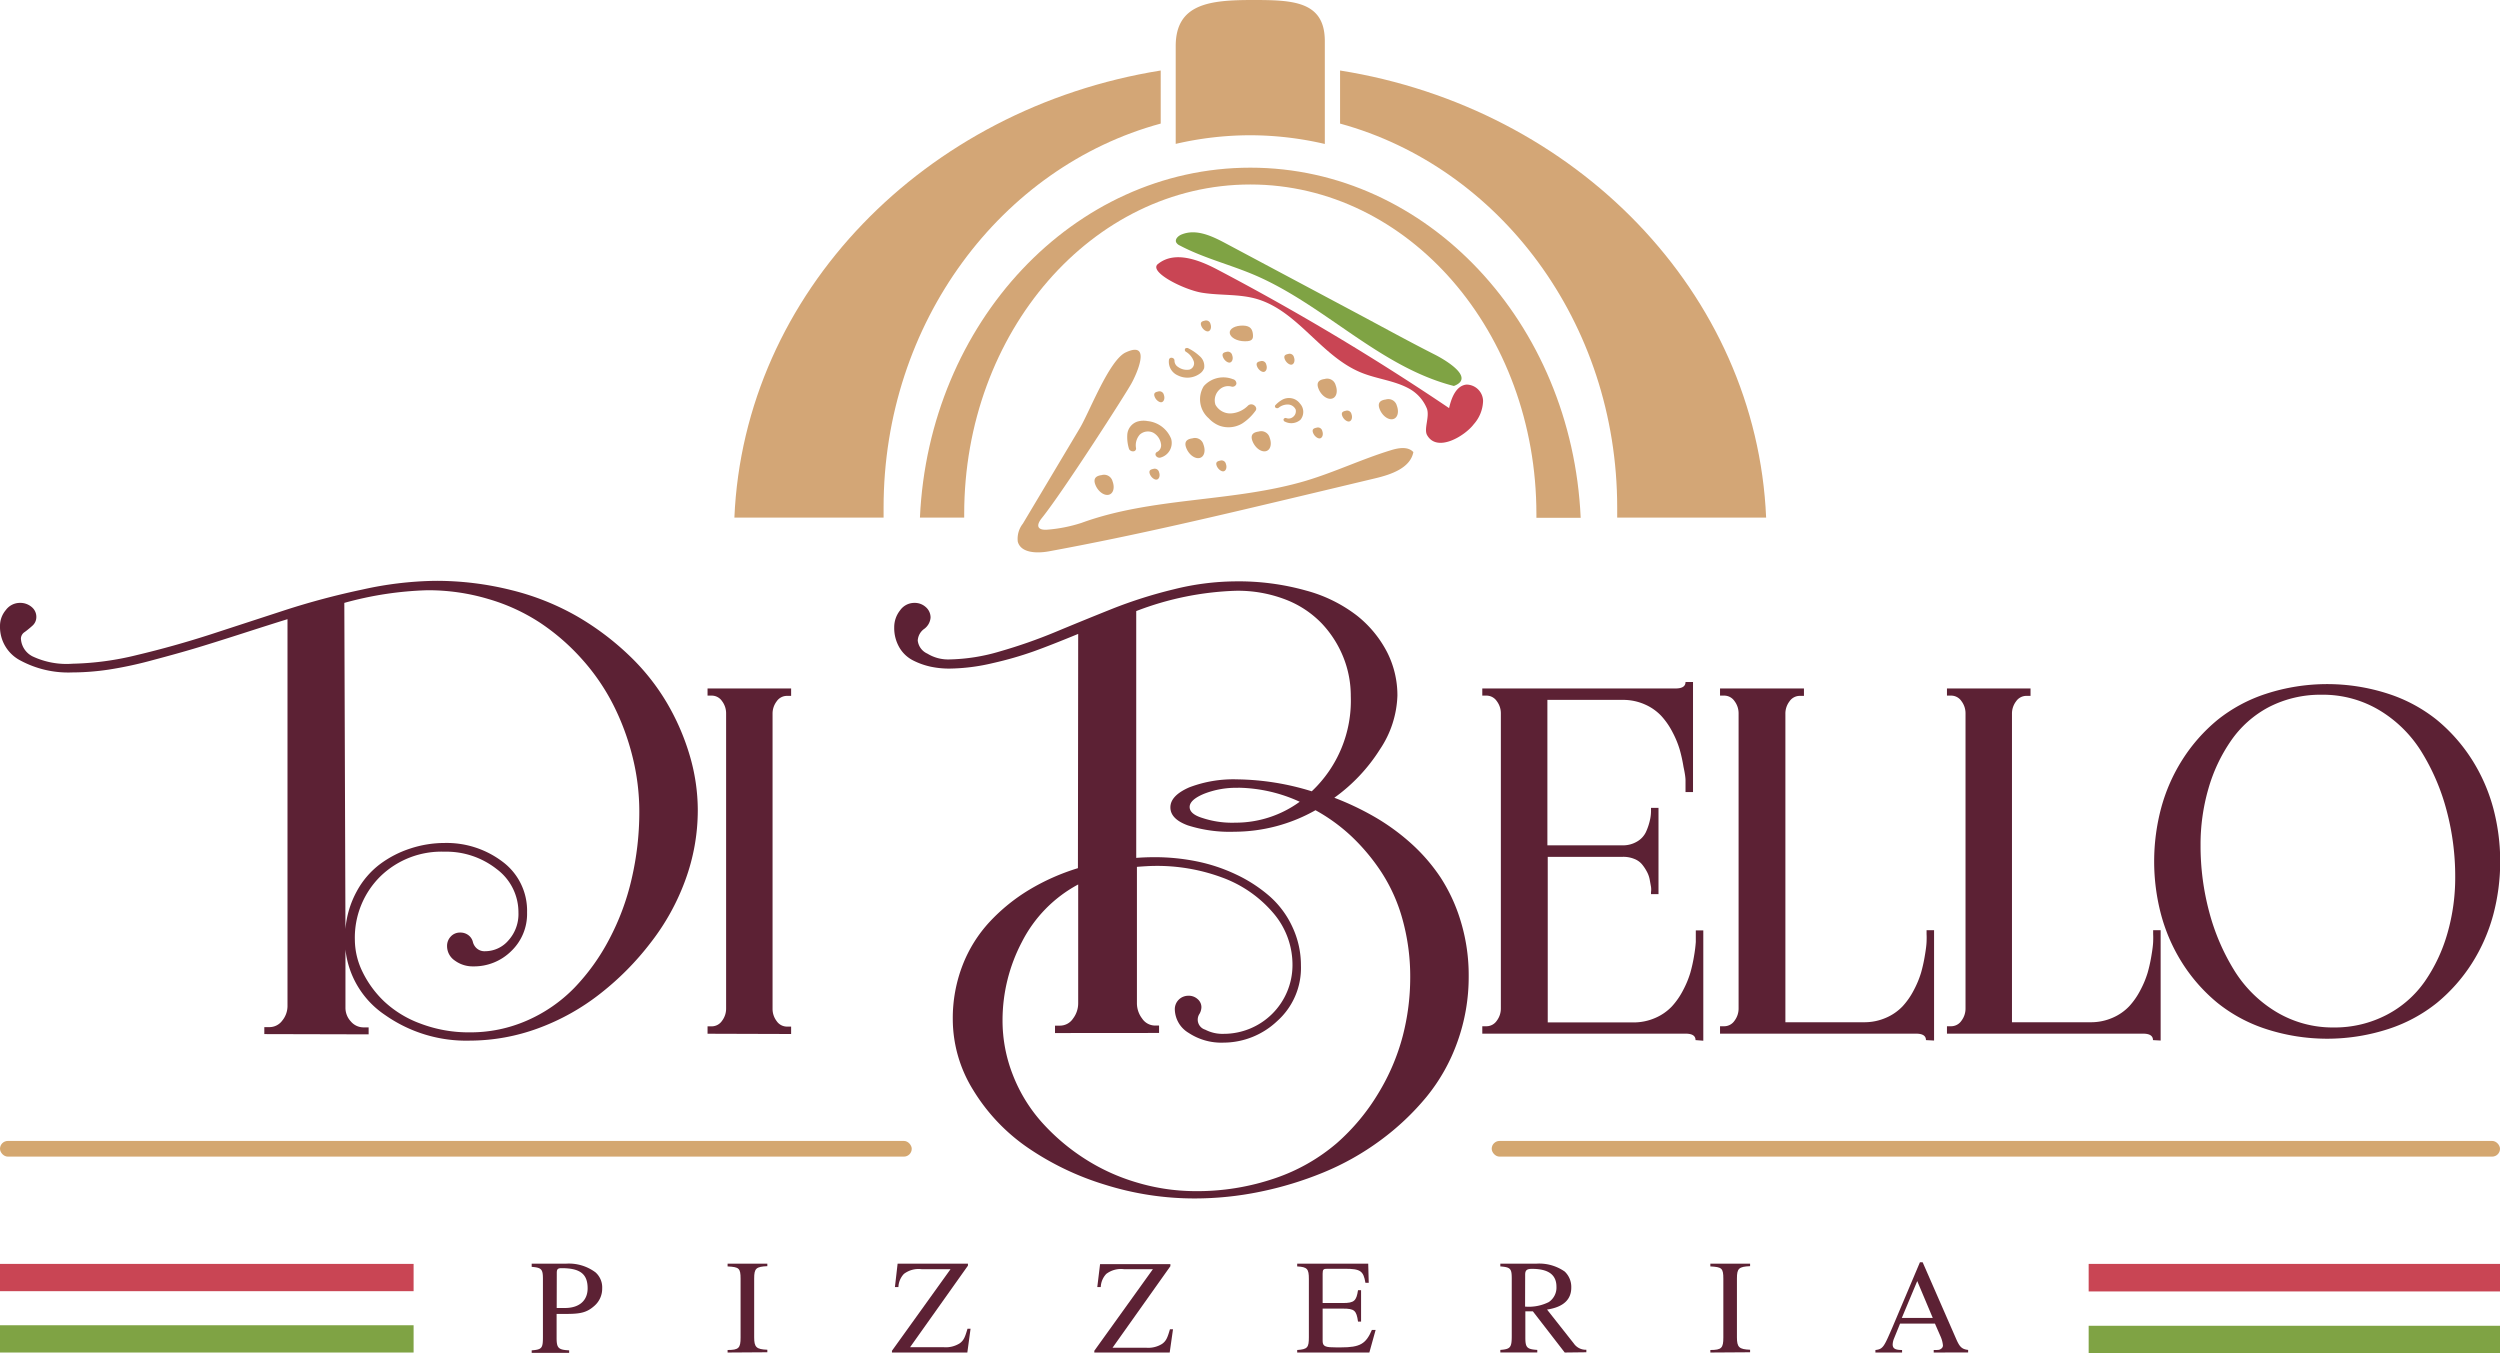 <svg xmlns="http://www.w3.org/2000/svg" viewBox="0 0 286.87 155.29"><defs><style>.cls-1{fill:#c94554;}.cls-2{fill:#7fa344;}.cls-3{fill:#5c2134;}.cls-4{fill:#d3a676;}.cls-5{fill:#d4a770;}</style></defs><title>Ativo 1</title><g id="Camada_2" data-name="Camada 2"><g id="Camada_1-2" data-name="Camada 1"><rect class="cls-1" y="145.03" width="47.46" height="3.13"/><rect class="cls-2" y="152.07" width="47.46" height="3.13"/><rect class="cls-1" x="239.67" y="145.03" width="47.2" height="3.16"/><rect class="cls-2" x="239.67" y="152.13" width="47.2" height="3.16"/><path class="cls-3" d="M30.33,118.66v-.8h.58a1.82,1.82,0,0,0,1.48-.75,2.64,2.64,0,0,0,.6-1.68V71.05q-1.44.44-5.14,1.63t-5.59,1.75q-1.88.56-4.74,1.32a45.29,45.29,0,0,1-5.07,1.09,28.81,28.81,0,0,1-4.13.32,11.59,11.59,0,0,1-6-1.38A4.34,4.34,0,0,1,0,71.85,2.82,2.82,0,0,1,.67,70a2,2,0,0,1,1.64-.82,2,2,0,0,1,1.32.47,1.45,1.45,0,0,1,.54,1.14,1.32,1.32,0,0,1-.44,1,11,11,0,0,1-.89.73.92.92,0,0,0-.44.74,2.42,2.42,0,0,0,1.34,2.06,9.14,9.14,0,0,0,4.59.84,33.5,33.5,0,0,0,7.4-1q4.21-1,8.43-2.36l8.52-2.78a87.2,87.2,0,0,1,8.9-2.37,40.57,40.57,0,0,1,8.33-1,35.36,35.36,0,0,1,8.87,1.09,29.19,29.19,0,0,1,7.47,3,31.36,31.36,0,0,1,5.91,4.44,25.25,25.25,0,0,1,4.37,5.48,26.88,26.88,0,0,1,2.63,6.08,22.3,22.3,0,0,1,.91,6.25,23.29,23.29,0,0,1-1.43,8,26.35,26.35,0,0,1-4,7.21A32.25,32.25,0,0,1,68.9,114,26.08,26.08,0,0,1,61.74,118a22.88,22.88,0,0,1-7.82,1.41,16.18,16.18,0,0,1-9.72-2.93,10.37,10.37,0,0,1-4.56-7.53v6.68a2.29,2.29,0,0,0,.61,1.57,1.9,1.9,0,0,0,1.47.69h.58v.8Zm9.31-12.06a10.87,10.87,0,0,1,1.29-4.31,9.65,9.65,0,0,1,2.66-3.12,12,12,0,0,1,3.51-1.81A12.58,12.58,0,0,1,51,96.73a10.61,10.61,0,0,1,6.68,2.16,7,7,0,0,1,2.8,5.81,5.9,5.9,0,0,1-1.82,4.44,6.07,6.07,0,0,1-4.37,1.75,3.45,3.45,0,0,1-2.09-.66,2,2,0,0,1-.9-1.67,1.55,1.55,0,0,1,.43-1.1,1.41,1.41,0,0,1,1.07-.45,1.5,1.5,0,0,1,1,.34,1.37,1.37,0,0,1,.46.73,1.44,1.44,0,0,0,.43.73,1.35,1.35,0,0,0,1,.34,3.52,3.52,0,0,0,2.65-1.24,4.5,4.5,0,0,0,1.15-3.18,6.17,6.17,0,0,0-2.49-5,9.34,9.34,0,0,0-6-2,10.05,10.05,0,0,0-7.37,2.85,9.88,9.88,0,0,0-2.91,7.27,8.45,8.45,0,0,0,.87,3.65,11.86,11.86,0,0,0,2.48,3.4,12.23,12.23,0,0,0,4.19,2.56,15.56,15.56,0,0,0,5.66,1,16.14,16.14,0,0,0,6.54-1.35,17.2,17.2,0,0,0,5.42-3.73,24.18,24.18,0,0,0,4-5.55,28.26,28.26,0,0,0,2.59-6.94,33.84,33.84,0,0,0,.89-7.78,25.92,25.92,0,0,0-.78-6.28,28.2,28.2,0,0,0-2.2-5.94,24.31,24.31,0,0,0-3.58-5.23,25,25,0,0,0-4.78-4.17,22,22,0,0,0-6-2.76,24.12,24.12,0,0,0-7-1,39.57,39.57,0,0,0-9.51,1.45Z"/><path class="cls-3" d="M81.19,118.62v-.85h.47a1.43,1.43,0,0,0,1.19-.63,2.31,2.31,0,0,0,.47-1.42V81.87a2.31,2.31,0,0,0-.47-1.42,1.43,1.43,0,0,0-1.19-.63h-.47V79h9.59v.85h-.47a1.43,1.43,0,0,0-1.19.63,2.31,2.31,0,0,0-.47,1.42v33.85a2.31,2.31,0,0,0,.47,1.42,1.43,1.43,0,0,0,1.19.63h.47v.85Z"/><path class="cls-3" d="M123.72,72.74q-3.13,1.29-5.1,2a41.29,41.29,0,0,1-4.7,1.35,22.44,22.44,0,0,1-5,.63,10.27,10.27,0,0,1-2.13-.22,8.38,8.38,0,0,1-2-.71,3.82,3.82,0,0,1-1.58-1.48,4.44,4.44,0,0,1-.6-2.33,3.1,3.1,0,0,1,.67-1.94,2,2,0,0,1,1.64-.86,1.88,1.88,0,0,1,1.32.49,1.57,1.57,0,0,1,.54,1.21A1.78,1.78,0,0,1,106,72.2a1.76,1.76,0,0,0-.69,1.3A1.87,1.87,0,0,0,106.41,75a4.55,4.55,0,0,0,2.48.67,21.55,21.55,0,0,0,5.84-.92,58.84,58.84,0,0,0,6.4-2.24q3.17-1.32,6.47-2.64a52.63,52.63,0,0,1,7.06-2.24,29.93,29.93,0,0,1,7.14-.92,28.59,28.59,0,0,1,8.08,1.06,16.57,16.57,0,0,1,5.84,2.88,12.91,12.91,0,0,1,3.44,4.17,10.92,10.92,0,0,1,1.19,5,11.69,11.69,0,0,1-2,6.16,19.82,19.82,0,0,1-5.24,5.56,32.22,32.22,0,0,1,4.56,2.16,24.86,24.86,0,0,1,4.16,3,20.65,20.65,0,0,1,3.48,4,19.51,19.51,0,0,1,2.33,5.09,21.28,21.28,0,0,1,.89,6.23,22,22,0,0,1-1.29,7.52,21.17,21.17,0,0,1-3.55,6.32,29.43,29.43,0,0,1-5.3,5,30.57,30.57,0,0,1-6.54,3.68,40.26,40.26,0,0,1-7.26,2.21,37.31,37.31,0,0,1-7.5.77,34.2,34.2,0,0,1-10.3-1.58,32.29,32.29,0,0,1-8.89-4.27,21.74,21.74,0,0,1-6.21-6.56,15.44,15.44,0,0,1-2.36-8.15,16.84,16.84,0,0,1,1.12-6.19,15.59,15.59,0,0,1,3.12-5,21,21,0,0,1,4.55-3.68,25.08,25.08,0,0,1,5.57-2.47Zm-2.66,45.8v-.85h.58a1.79,1.79,0,0,0,1.48-.8,2.9,2.9,0,0,0,.6-1.78V101.49a15.38,15.38,0,0,0-6.46,6.6,19.3,19.3,0,0,0-2.22,9,17,17,0,0,0,1.19,6.27,17.85,17.85,0,0,0,3.31,5.41,23.9,23.9,0,0,0,4.88,4.16,22.93,22.93,0,0,0,6,2.75,23.5,23.5,0,0,0,6.65,1,27.55,27.55,0,0,0,9.33-1.51,21.47,21.47,0,0,0,7-4,24.07,24.07,0,0,0,4.75-5.7,24.61,24.61,0,0,0,2.81-6.58,26.73,26.73,0,0,0,.86-6.71,24.48,24.48,0,0,0-.87-6.63,19.25,19.25,0,0,0-2.43-5.46,23.11,23.11,0,0,0-3.44-4.12,20.38,20.38,0,0,0-4.13-3,19,19,0,0,1-9.31,2.47,15.79,15.79,0,0,1-5.34-.73q-2-.73-2-2.07t2.16-2.29a14.2,14.2,0,0,1,5.52-.92,30,30,0,0,1,8.54,1.37A14.28,14.28,0,0,0,155,79.88a11.92,11.92,0,0,0-.86-4.48,12.3,12.3,0,0,0-2.47-3.86,11.47,11.47,0,0,0-4.17-2.75,15.18,15.18,0,0,0-5.7-1,34.74,34.74,0,0,0-11.42,2.33V98.44q1.08-.08,2.13-.08a24.2,24.2,0,0,1,4.81.48,19.59,19.59,0,0,1,4.53,1.51,16.61,16.61,0,0,1,3.81,2.47,10.58,10.58,0,0,1,2.62,3.5,10.37,10.37,0,0,1,1,4.48,8.17,8.17,0,0,1-2.74,6.38,9,9,0,0,1-6.15,2.46,6.81,6.81,0,0,1-4-1.12,3.22,3.22,0,0,1-1.58-2.64,1.53,1.53,0,0,1,.47-1.19,1.56,1.56,0,0,1,1.08-.43,1.5,1.5,0,0,1,1.08.4,1.21,1.21,0,0,1,.42.89,1.6,1.6,0,0,1-.21.77,1.2,1.2,0,0,0,.64,1.83,4.3,4.3,0,0,0,2.15.48,7.89,7.89,0,0,0,7.87-7.83,9.11,9.11,0,0,0-2.27-6.11,14,14,0,0,0-5.81-4,21.47,21.47,0,0,0-7.64-1.33q-.75,0-2.13.11V115.1a2.9,2.9,0,0,0,.6,1.78,1.79,1.79,0,0,0,1.48.8H133v.85Zm21-28.14a10.06,10.06,0,0,0-3.91.69q-1.64.69-1.64,1.51T138,93.87a10.81,10.81,0,0,0,3.73.53A12.5,12.5,0,0,0,149.14,92,17.48,17.48,0,0,0,142.1,90.39Z"/><path class="cls-3" d="M194.56,119.35q0-.74-1.14-.74H170.09v-.85h.47a1.43,1.43,0,0,0,1.19-.63,2.31,2.31,0,0,0,.47-1.42V81.87a2.31,2.31,0,0,0-.47-1.42,1.43,1.43,0,0,0-1.19-.63h-.47V79h22.18q1.14,0,1.14-.74h.86V90.89h-.86v-.46q0-.36,0-.87T193.18,88a17.35,17.35,0,0,0-.44-2,10.94,10.94,0,0,0-.83-2,8.45,8.45,0,0,0-1.29-1.86,5.76,5.76,0,0,0-1.88-1.31,6.16,6.16,0,0,0-2.56-.52h-8.62V97h8.62a3.13,3.13,0,0,0,1.68-.44,2.51,2.51,0,0,0,1-1.07,6.66,6.66,0,0,0,.44-1.27,4.81,4.81,0,0,0,.15-1.08v-.44h.86v9.9h-.86s0-.08,0-.23a2.18,2.18,0,0,0,0-.61l-.15-.83a3.13,3.13,0,0,0-.33-.92,5.05,5.05,0,0,0-.57-.85,2.21,2.21,0,0,0-.89-.61,3.35,3.35,0,0,0-1.29-.23h-8.62v19h9.79a6.16,6.16,0,0,0,2.56-.52,5.76,5.76,0,0,0,1.89-1.31,8.47,8.47,0,0,0,1.29-1.86,11,11,0,0,0,.83-2,17.25,17.25,0,0,0,.44-2,15.4,15.4,0,0,0,.19-1.54q0-.52,0-.87v-.46h.86v12.66Z"/><path class="cls-3" d="M221,119.35q0-.74-1.14-.74H197.37v-.85h.47a1.43,1.43,0,0,0,1.19-.63,2.31,2.31,0,0,0,.47-1.42V81.87a2.31,2.31,0,0,0-.47-1.42,1.43,1.43,0,0,0-1.19-.63h-.47V79H207v.85h-.47a1.43,1.43,0,0,0-1.19.63,2.31,2.31,0,0,0-.47,1.42V117.3h9a6.16,6.16,0,0,0,2.56-.52,5.76,5.76,0,0,0,1.89-1.31,8.45,8.45,0,0,0,1.29-1.86,11,11,0,0,0,.83-2,17.46,17.46,0,0,0,.44-2q.17-1,.19-1.54t0-.87v-.46h.86v12.66Z"/><path class="cls-3" d="M247.05,119.35q0-.74-1.14-.74H223.41v-.85h.47a1.43,1.43,0,0,0,1.19-.63,2.31,2.31,0,0,0,.47-1.42V81.87a2.31,2.31,0,0,0-.47-1.42,1.43,1.43,0,0,0-1.19-.63h-.47V79H233v.85h-.47a1.43,1.43,0,0,0-1.19.63,2.31,2.31,0,0,0-.47,1.42V117.3h9a6.16,6.16,0,0,0,2.56-.52,5.76,5.76,0,0,0,1.89-1.31,8.45,8.45,0,0,0,1.29-1.86,11,11,0,0,0,.83-2,17.46,17.46,0,0,0,.44-2q.17-1,.19-1.54t0-.87v-.46h.86v12.66Z"/><path class="cls-3" d="M260,118.07a17.55,17.55,0,0,1-5.56-3,19.3,19.3,0,0,1-4-4.52,20.15,20.15,0,0,1-2.45-5.56,23.84,23.84,0,0,1,0-12.28,20.14,20.14,0,0,1,2.45-5.56,19.32,19.32,0,0,1,4-4.53,17.57,17.57,0,0,1,5.56-3,22.67,22.67,0,0,1,14.08,0,17.56,17.56,0,0,1,5.56,3,19.34,19.34,0,0,1,4,4.53,20.15,20.15,0,0,1,2.45,5.56,23.84,23.84,0,0,1,0,12.28,20.16,20.16,0,0,1-2.45,5.56,19.31,19.31,0,0,1-4,4.52,17.54,17.54,0,0,1-5.56,3,22.67,22.67,0,0,1-14.08,0Zm13.85-1.61a12.2,12.2,0,0,0,4.39-3.84,18.68,18.68,0,0,0,2.59-5.5,23,23,0,0,0,.9-6.49,29.31,29.31,0,0,0-1-7.68,24.75,24.75,0,0,0-2.86-6.67,14.38,14.38,0,0,0-4.82-4.77,12.58,12.58,0,0,0-6.63-1.79,12.88,12.88,0,0,0-6.08,1.42A12.19,12.19,0,0,0,256,85a18.67,18.67,0,0,0-2.59,5.5,23,23,0,0,0-.9,6.49,29.31,29.31,0,0,0,1,7.68,24.75,24.75,0,0,0,2.86,6.67,14.37,14.37,0,0,0,4.82,4.77,12.58,12.58,0,0,0,6.63,1.79A12.87,12.87,0,0,0,273.85,116.46Z"/><path class="cls-3" d="M65,145a5.1,5.1,0,0,1,3.33,1,2.3,2.3,0,0,1,.77,1.83,2.61,2.61,0,0,1-.88,2c-.89.8-1.64.94-3.29.94-.4,0-.65,0-1.06,0v2.75c0,1.17.2,1.37,1.44,1.43v.29h-4.3v-.29c1.2-.09,1.29-.26,1.29-1.58v-6.59c0-1.14-.15-1.32-1.29-1.41V145Zm-1.12,5.09c.35,0,.63,0,.94,0,1.69,0,2.61-.88,2.61-2.26,0-1.69-.92-2.31-3-2.31-.45,0-.54.14-.54.55Z"/><path class="cls-3" d="M83.49,155.2v-.29c1.29,0,1.49-.23,1.49-1.43v-6.75c0-1.22-.18-1.34-1.49-1.41V145h4.56v.29c-1.29.06-1.51.25-1.51,1.41v6.75c0,1.15.25,1.38,1.51,1.43v.29Z"/><path class="cls-3" d="M111,155.2h-8.65V155l6.72-9.36h-3.29a2.78,2.78,0,0,0-2.06.54,2.34,2.34,0,0,0-.63,1.51h-.4L103,145h8.07v.23l-6.64,9.36h3.87a3,3,0,0,0,1.8-.43c.51-.35.65-.78.92-1.69h.35Z"/><path class="cls-3" d="M134.22,155.2h-8.65V155l6.72-9.36H129a2.78,2.78,0,0,0-2.06.54,2.34,2.34,0,0,0-.63,1.51h-.4l.32-2.63h8.07v.23l-6.64,9.36h3.87a3,3,0,0,0,1.8-.43c.51-.35.65-.78.92-1.69h.35Z"/><path class="cls-3" d="M157.13,155.2h-8.28v-.29c1.18-.08,1.34-.28,1.34-1.46v-6.7c0-1.14-.18-1.37-1.34-1.43V145H157l.06,2.2h-.38c-.23-1.38-.58-1.61-2.37-1.61h-2c-.43,0-.54.06-.54.55v3.38h2.32c1.32,0,1.55-.26,1.74-1.47h.35v3.6h-.35c-.18-1.29-.42-1.49-1.74-1.49h-2.32v3.73c0,.65.41.72,1.55.72h.55c2.2,0,2.86-.4,3.55-2h.43Z"/><path class="cls-3" d="M179.55,155.2l-3.66-4.73-.86,0v3c0,1.17.18,1.35,1.37,1.43v.29h-4.24v-.29c1.15-.09,1.31-.26,1.31-1.61v-6.56c0-1.14-.12-1.32-1.31-1.41V145h4.18a5.1,5.1,0,0,1,3.21.91,2.43,2.43,0,0,1,.75,1.84c0,1.34-.86,2.23-2.78,2.52l3.07,3.89a1.66,1.66,0,0,0,1.44.72v.29ZM175,149.93a5.13,5.13,0,0,0,2.72-.52,2,2,0,0,0,.88-1.75c0-1.38-.91-2.06-2.81-2.06-.52,0-.78.11-.78.65Z"/><path class="cls-3" d="M196.26,155.2v-.29c1.29,0,1.49-.23,1.49-1.43v-6.75c0-1.22-.18-1.34-1.49-1.41V145h4.56v.29c-1.29.06-1.51.25-1.51,1.41v6.75c0,1.15.25,1.38,1.51,1.43v.29Z"/><path class="cls-3" d="M221.89,155.2v-.29c.55,0,.66,0,.84-.14a.45.45,0,0,0,.22-.37,3.25,3.25,0,0,0-.29-1.08l-.63-1.44h-4l-.71,1.75a2,2,0,0,0-.14.65c0,.48.34.63,1.08.63v.29h-3.06v-.29c.89-.09,1-.41,1.94-2.57l3.17-7.5h.31l3.78,8.65c.43,1,.65,1.32,1.44,1.41v.29ZM220,147l-1.77,4.23h3.55Z"/><path class="cls-1" d="M169.11,48.68A4.18,4.18,0,0,0,170.18,46a1.92,1.92,0,0,0-1.9-1.87c-1.2.12-1.74,1.53-2,2.7a282.62,282.62,0,0,0-26.61-15.91c-2.11-1.11-4.85-2.15-6.74-.67-1.32.88,2.9,3,5,3.34s4.27.12,6.3.72c4.74,1.4,7.38,6.6,12,8.46,1.8.73,3.82.9,5.51,1.85a4.57,4.57,0,0,1,2,2.28c.32.92-.36,2.28,0,3C164.89,52,168.12,50,169.11,48.68Z"/><path class="cls-2" d="M140.6,27.9c-1.54-.82-3.34-1.67-5-1-.39.15-.81.54-.63.92a.86.86,0,0,0,.41.35c2.72,1.44,5.75,2.18,8.58,3.39C152,35,158.31,42.12,166.83,44.29c2.64-1-1.43-3.22-2.21-3.61-2.7-1.37-5.36-2.82-8-4.24Z"/><path class="cls-4" d="M137.64,40.85a5.41,5.41,0,0,0-1.24-.86A.33.33,0,0,0,136,40a.26.26,0,0,0,.09.37,2.06,2.06,0,0,1,.9,1.12.75.75,0,0,1-.5.92,1.71,1.71,0,0,1-1.32-.31.84.84,0,0,1-.4-.72.32.32,0,0,0-.28-.32.28.28,0,0,0-.35.2,1.7,1.7,0,0,0,1,1.81,2.44,2.44,0,0,0,2.57-.22,1.3,1.3,0,0,0,.46-.6v0A1.49,1.49,0,0,0,137.64,40.85Z"/><path class="cls-4" d="M142.83,39.16c-.9,0-1.66-.44-1.72-.94s.63-.88,1.53-.86,1.08.49,1.13,1S143.72,39.18,142.83,39.16Z"/><path class="cls-4" d="M138.09,51c.29.76.08,1.46-.47,1.56s-1.23-.43-1.51-1.19.18-1,.72-1.07A1,1,0,0,1,138.09,51Z"/><path class="cls-4" d="M127.66,55.22c.29.76.08,1.46-.47,1.56s-1.23-.43-1.51-1.19.18-1,.72-1.07A1,1,0,0,1,127.66,55.22Z"/><path class="cls-4" d="M155.08,47.52c.15.41,0,.78-.25.84s-.66-.23-.81-.64.09-.52.39-.58A.51.51,0,0,1,155.08,47.52Z"/><path class="cls-4" d="M148.48,41c.15.41,0,.78-.25.84s-.66-.23-.81-.64.09-.52.39-.58A.51.51,0,0,1,148.48,41Z"/><path class="cls-4" d="M133.55,45.31c.15.41,0,.78-.25.84s-.66-.23-.81-.64.09-.52.39-.58A.51.51,0,0,1,133.55,45.31Z"/><path class="cls-4" d="M151.73,49.46c.15.41,0,.78-.25.84s-.66-.23-.81-.64.09-.52.39-.58A.51.51,0,0,1,151.73,49.46Z"/><path class="cls-4" d="M145.3,41.83c.15.41,0,.78-.25.84s-.66-.23-.81-.64.09-.52.39-.58A.51.51,0,0,1,145.3,41.83Z"/><path class="cls-4" d="M141.39,40.76c.15.41,0,.78-.25.84s-.66-.23-.81-.64.09-.52.39-.58A.51.51,0,0,1,141.39,40.76Z"/><path class="cls-4" d="M140.67,53.24c.15.41,0,.78-.25.84s-.66-.23-.81-.64.09-.52.39-.58A.51.51,0,0,1,140.67,53.24Z"/><path class="cls-4" d="M133,54.19c.15.41,0,.78-.25.84s-.66-.23-.81-.64.09-.52.39-.58A.51.51,0,0,1,133,54.19Z"/><path class="cls-4" d="M138.9,37.18c.15.41,0,.78-.25.84s-.66-.23-.81-.64.09-.52.39-.58A.51.51,0,0,1,138.9,37.18Z"/><path class="cls-4" d="M153.26,44.19c.29.76.08,1.46-.47,1.56s-1.23-.43-1.51-1.19.18-1,.72-1.07A1,1,0,0,1,153.26,44.19Z"/><path class="cls-4" d="M160.28,46.54c.29.76.08,1.46-.47,1.56s-1.23-.43-1.51-1.19.18-1,.72-1.07A1,1,0,0,1,160.28,46.54Z"/><path class="cls-4" d="M145.69,50.22c.29.76.08,1.46-.47,1.56s-1.23-.43-1.51-1.19.18-1,.72-1.07A1,1,0,0,1,145.69,50.22Z"/><path class="cls-4" d="M138.7,48a3.28,3.28,0,0,0,1.26.86,3.07,3.07,0,0,0,2.59-.27,5.72,5.72,0,0,0,1.52-1.46.36.36,0,0,0,.07-.31.5.5,0,0,0-.21-.3.56.56,0,0,0-.7,0,3,3,0,0,1-2,.92,1.93,1.93,0,0,1-1.76-1,1.66,1.66,0,0,1,.48-1.75,1.44,1.44,0,0,1,1.33-.34.46.46,0,0,0,.59-.29.5.5,0,0,0-.4-.55,3,3,0,0,0-3.34.8A2.88,2.88,0,0,0,138.7,48Z"/><path class="cls-4" d="M131.7,48.32a2.51,2.51,0,0,0-1.2.06,1.7,1.7,0,0,0-1.14,1.42,4.55,4.55,0,0,0,.18,1.67.41.41,0,0,0,.17.23.5.5,0,0,0,.3.09.32.32,0,0,0,.35-.35,1.85,1.85,0,0,1,.43-1.57,1.39,1.39,0,0,1,1.54-.22,1.79,1.79,0,0,1,.9,1.35.84.84,0,0,1-.46.86.3.3,0,0,0-.11.47.48.48,0,0,0,.56.16,1.74,1.74,0,0,0,1.17-2.13A3.26,3.26,0,0,0,131.7,48.32Z"/><path class="cls-4" d="M148.32,47.88a.77.77,0,0,1-.71.1.25.25,0,0,0-.32.12.24.24,0,0,0,.17.29,1.59,1.59,0,0,0,1.77-.23,1.41,1.41,0,0,0-.06-1.85,1.61,1.61,0,0,0-.59-.49,1.63,1.63,0,0,0-1.35,0h0a3.13,3.13,0,0,0-.86.65.2.2,0,0,0,0,.31.29.29,0,0,0,.36,0,1.64,1.64,0,0,1,1.11-.36,1,1,0,0,1,.84.58A.84.84,0,0,1,148.32,47.88Z"/><path class="cls-4" d="M123.89,49.16l-6.52,10.93a2.8,2.8,0,0,0-.58,2.07c.36,1.31,2.19,1.35,3.54,1.11,10-1.83,19.92-4.2,29.83-6.56l7.67-1.83c1.81-.43,4-1.18,4.35-3-.61-.68-1.72-.49-2.6-.21-3.27,1-6.39,2.49-9.67,3.48C141.5,57.66,132.32,57,124.1,60a17,17,0,0,1-3.93.78c-1.14.08-1.31-.47-.64-1.31,2.42-3,9.61-14.21,10.3-15.47.56-1,2.4-5-.68-3.55C127.25,41.37,125,47.31,123.89,49.16Z"/><path class="cls-4" d="M143.46,15.52a38,38,0,0,1,8.56,1V4.68C152,.12,148.33,0,143.77,0c-4.9,0-8.86.39-8.86,5.29V16.51A38,38,0,0,1,143.46,15.52Z"/><path class="cls-4" d="M110.64,59.39c0-.14,0-.28,0-.42,0-20.88,14.7-37.8,32.83-37.8S176.3,38.09,176.3,59c0,.14,0,.28,0,.42h5.08c-1-22.38-17.6-40.18-37.9-40.18S106.58,37,105.56,59.39Z"/><path class="cls-4" d="M84.27,59.39h17.12c0-.39,0-.77,0-1.15,0-21.26,13.53-39.1,31.8-44.06V8.09C106.11,12.44,85.38,33.6,84.27,59.39Zm118.39,0c-1.11-25.79-21.84-47-48.89-51.3v6.09c18.27,5,31.8,22.8,31.8,44.06,0,.39,0,.77,0,1.15Z"/><rect class="cls-5" y="130.92" width="104.62" height="1.8" rx="0.9" ry="0.9"/><rect class="cls-5" x="171.17" y="130.92" width="115.7" height="1.8" rx="0.9" ry="0.9"/></g></g></svg>